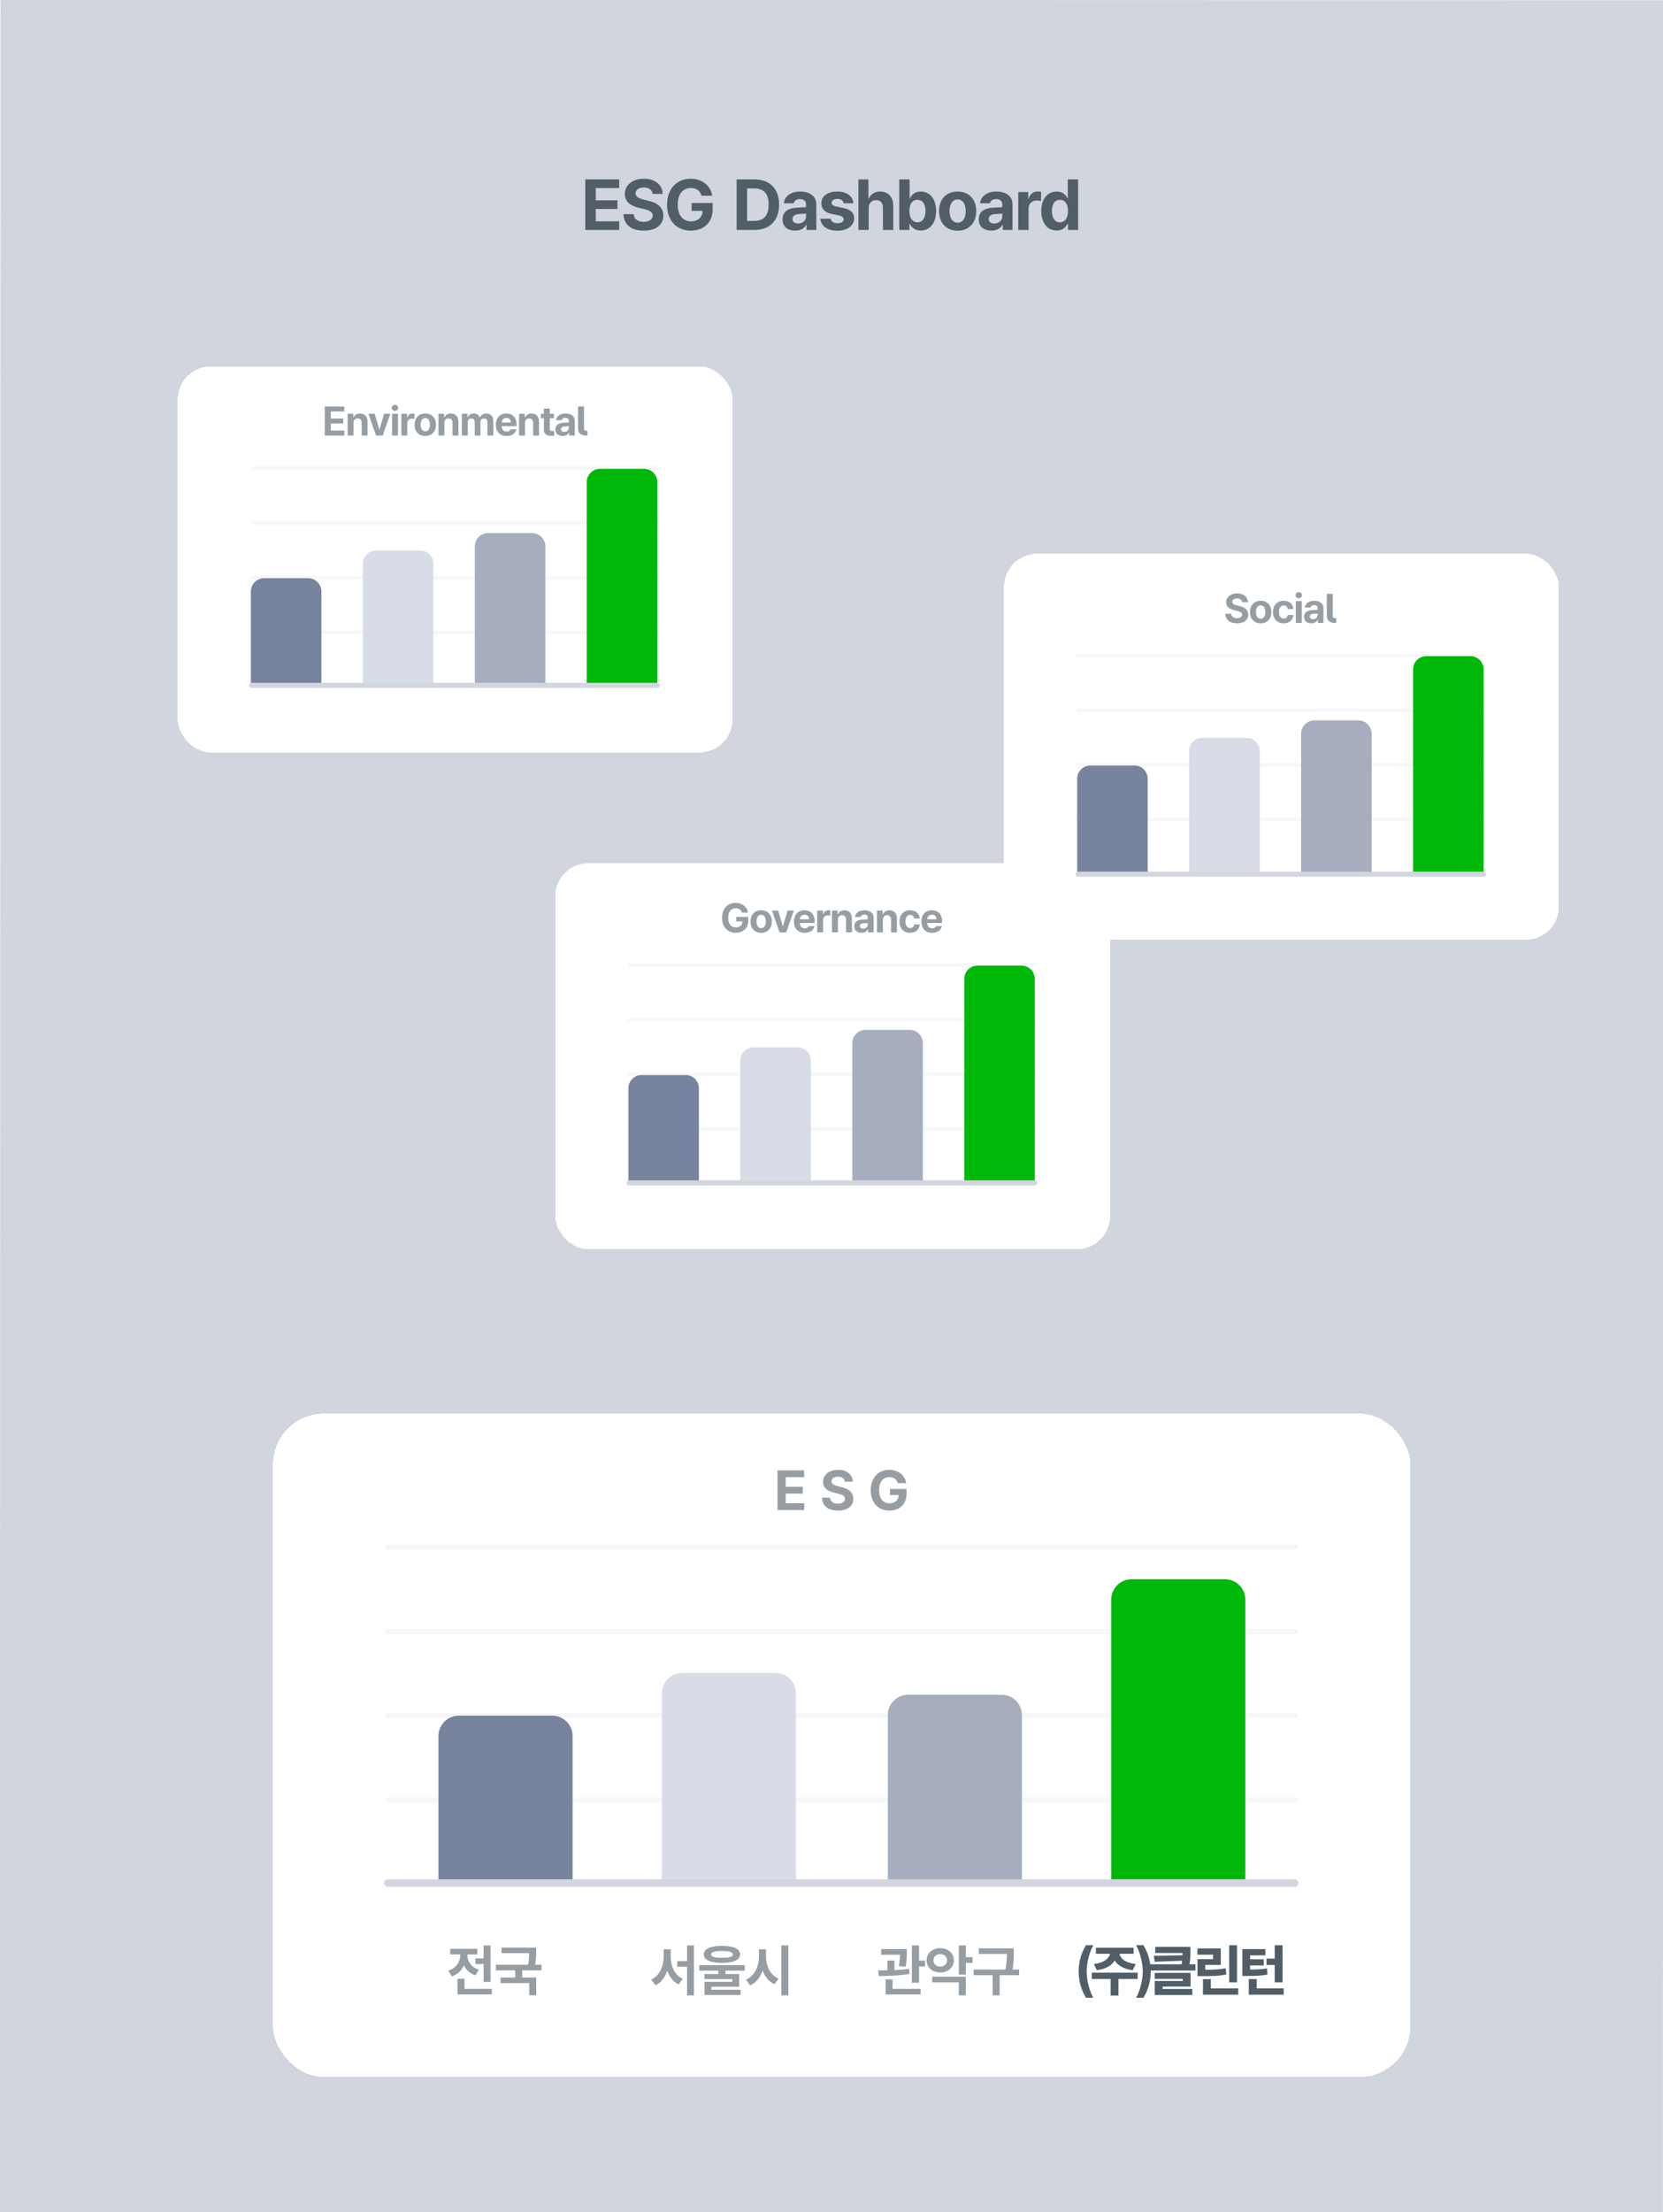 <svg width="652" height="867" viewBox="0 0 652 867" fill="none" xmlns="http://www.w3.org/2000/svg">
<g clip-path="url(#clip0_691_2684)">
<rect width="652" height="867" fill="white"/>
<rect x="0.204" y="-0.097" width="652" height="867" transform="rotate(0.017 0.204 -0.097)" fill="#A5ADBE" fill-opacity="0.5"/>
<path d="M229.465 90.111V70.314H242.754V73.705H233.566V78.518H242.07V81.908H233.566V86.721H242.781V90.111H229.465ZM255.859 75.975C255.695 74.416 254.437 73.486 252.441 73.486C250.363 73.486 249.215 74.443 249.187 75.756C249.16 77.178 250.664 77.834 252.359 78.217L254.137 78.654C257.527 79.42 260.07 81.143 260.07 84.451C260.07 88.088 257.226 90.385 252.414 90.385C247.629 90.385 244.566 88.17 244.457 83.932H248.449C248.586 85.928 250.172 86.939 252.359 86.939C254.519 86.939 255.914 85.928 255.914 84.451C255.914 83.111 254.683 82.482 252.523 81.936L250.363 81.416C247.027 80.596 244.976 78.928 244.976 76.029C244.976 72.42 248.148 70.041 252.469 70.041C256.844 70.041 259.742 72.475 259.797 75.975H255.859ZM275.062 76.686C274.515 74.826 273.011 73.678 270.851 73.678C267.789 73.678 265.711 76.029 265.711 80.186C265.711 84.369 267.734 86.748 270.879 86.748C273.709 86.748 275.39 85.148 275.445 82.647H271.152V79.557H279.41V82.018C279.41 87.213 275.855 90.385 270.851 90.385C265.3 90.385 261.527 86.502 261.527 80.24C261.527 73.814 265.547 70.041 270.769 70.041C275.226 70.041 278.672 72.775 279.218 76.686H275.062ZM295.777 90.111H288.804V70.314H295.859C301.82 70.314 305.456 74.033 305.456 80.186C305.456 86.393 301.82 90.111 295.777 90.111ZM292.906 86.584H295.613C299.386 86.584 301.355 84.615 301.355 80.186C301.355 75.783 299.386 73.842 295.64 73.842H292.906V86.584ZM306.804 85.955C306.804 82.647 309.484 81.553 312.327 81.389C313.394 81.32 315.39 81.225 316.019 81.197V79.994C315.991 78.764 315.144 78.025 313.64 78.025C312.273 78.025 311.398 78.654 311.179 79.666H307.323C307.569 77.096 309.812 75.072 313.749 75.072C316.976 75.072 320.038 76.522 320.038 80.103V90.111H316.21V88.061H316.101C315.362 89.428 313.968 90.385 311.753 90.385C308.909 90.385 306.804 88.908 306.804 85.955ZM310.687 85.846C310.687 86.994 311.616 87.596 312.902 87.596C314.734 87.596 316.046 86.365 316.019 84.807V83.713C315.403 83.74 313.681 83.836 312.984 83.904C311.589 84.041 310.687 84.697 310.687 85.846ZM330.765 79.666C330.601 78.627 329.671 77.943 328.331 77.943C327.019 77.943 326.007 78.572 326.034 79.475C326.007 80.131 326.554 80.65 327.948 80.951L330.601 81.498C333.472 82.1 334.866 83.385 334.894 85.518C334.866 88.443 332.241 90.412 328.304 90.412C324.284 90.412 321.933 88.607 321.604 85.709H325.679C325.87 86.885 326.827 87.486 328.304 87.486C329.78 87.486 330.765 86.885 330.765 85.928C330.765 85.162 330.136 84.697 328.741 84.397L326.28 83.904C323.464 83.357 321.987 81.881 322.015 79.693C321.987 76.85 324.448 75.072 328.276 75.072C332.022 75.072 334.347 76.85 334.565 79.666H330.765ZM340.589 81.525V90.111H336.542V70.314H340.479V77.861H340.643C341.327 76.139 342.831 75.072 345.073 75.072C348.163 75.072 350.214 77.15 350.214 80.65V90.111H346.167V81.361C346.167 79.529 345.182 78.436 343.487 78.436C341.792 78.436 340.589 79.557 340.589 81.525ZM352.573 90.111V70.314H356.62V77.752H356.729C357.303 76.549 358.479 75.072 360.967 75.072C364.249 75.072 367.01 77.615 367.01 82.701C367.01 87.65 364.358 90.357 360.967 90.357C358.534 90.357 357.303 88.963 356.729 87.732H356.565V90.111H352.573ZM356.538 82.674C356.538 85.353 357.686 87.131 359.682 87.131C361.76 87.131 362.854 85.299 362.854 82.674C362.854 80.076 361.76 78.299 359.682 78.299C357.659 78.299 356.538 79.994 356.538 82.674ZM375.44 90.412C370.956 90.412 368.167 87.322 368.167 82.728C368.167 78.135 370.956 75.072 375.44 75.072C379.924 75.072 382.741 78.135 382.741 82.728C382.741 87.322 379.924 90.412 375.44 90.412ZM375.467 87.268C377.545 87.268 378.612 85.326 378.612 82.728C378.612 80.103 377.545 78.162 375.467 78.162C373.362 78.162 372.268 80.103 372.268 82.728C372.268 85.326 373.362 87.268 375.467 87.268ZM383.733 85.955C383.733 82.647 386.412 81.553 389.256 81.389C390.323 81.32 392.319 81.225 392.948 81.197V79.994C392.92 78.764 392.073 78.025 390.569 78.025C389.202 78.025 388.327 78.654 388.108 79.666H384.252C384.498 77.096 386.741 75.072 390.678 75.072C393.905 75.072 396.967 76.522 396.967 80.103V90.111H393.139V88.061H393.03C392.291 89.428 390.897 90.385 388.682 90.385C385.838 90.385 383.733 88.908 383.733 85.955ZM387.616 85.846C387.616 86.994 388.545 87.596 389.83 87.596C391.662 87.596 392.975 86.365 392.948 84.807V83.713C392.332 83.74 390.61 83.836 389.912 83.904C388.518 84.041 387.616 84.697 387.616 85.846ZM399.217 90.111V75.264H403.127V77.834H403.291C403.838 76.002 405.205 75.045 406.873 75.045C407.283 75.045 407.803 75.1 408.158 75.182V78.791C407.776 78.682 407.01 78.572 406.436 78.572C404.604 78.572 403.264 79.857 403.264 81.662V90.111H399.217ZM414.291 90.357C410.9 90.357 408.248 87.65 408.248 82.701C408.248 77.615 411.01 75.072 414.291 75.072C416.779 75.072 417.955 76.549 418.502 77.752H418.639V70.314H422.686V90.111H418.693V87.732H418.502C417.928 88.963 416.697 90.357 414.291 90.357ZM415.549 87.131C417.572 87.131 418.721 85.353 418.721 82.674C418.721 79.994 417.572 78.299 415.549 78.299C413.498 78.299 412.404 80.076 412.404 82.674C412.404 85.299 413.498 87.131 415.549 87.131Z" fill="#515E67"/>
<g filter="url(#filter0_d_691_2684)">
<rect x="67.075" y="141" width="217.551" height="151.301" rx="12.99" fill="white" shape-rendering="crispEdges"/>
<path d="M96.039 180.899H255.164" stroke="#A5ADBE" stroke-opacity="0.1" stroke-width="1.299" stroke-linecap="round" stroke-linejoin="round"/>
<path d="M96.039 202.332H255.164" stroke="#A5ADBE" stroke-opacity="0.1" stroke-width="1.299" stroke-linecap="round" stroke-linejoin="round"/>
<path d="M96.039 223.766H255.164" stroke="#A5ADBE" stroke-opacity="0.1" stroke-width="1.299" stroke-linecap="round" stroke-linejoin="round"/>
<path d="M96.039 245.199H255.164" stroke="#A5ADBE" stroke-opacity="0.1" stroke-width="1.299" stroke-linecap="round" stroke-linejoin="round"/>
<path d="M183.554 211.52C183.554 208.651 185.88 206.324 188.75 206.324H206.02C208.889 206.324 211.215 208.651 211.215 211.52V266.756H183.554V211.52Z" fill="#A5ADBE"/>
<path d="M227.452 186.337C227.452 183.467 229.778 181.141 232.648 181.141H249.918C252.788 181.141 255.114 183.467 255.114 186.337V266.755H227.452V186.337Z" fill="#00B809"/>
<path d="M95.756 229.204C95.756 226.334 98.082 224.008 100.952 224.008H118.222C121.091 224.008 123.418 226.334 123.418 229.204V266.756H95.756V229.204Z" fill="#78849D"/>
<path d="M139.655 218.348C139.655 215.479 141.982 213.152 144.851 213.152H162.121C164.991 213.152 167.317 215.479 167.317 218.348V266.755H139.655V218.348Z" fill="#D7DCE7"/>
<path d="M124.733 168.101V156.707H132.382V158.658H127.094V161.428H131.988V163.379H127.094V166.149H132.397V168.101H124.733ZM136.021 163.159V168.101H133.692V159.555H135.911V161.05H136.006C136.399 160.059 137.312 159.445 138.571 159.445C140.349 159.445 141.529 160.657 141.514 162.656V168.101H139.2V163.065C139.2 162.01 138.618 161.381 137.658 161.381C136.682 161.381 136.021 162.026 136.021 163.159ZM150.457 159.555L147.451 168.101H144.839L141.849 159.555H144.304L146.098 165.693H146.192L147.986 159.555H150.457ZM151.106 168.101V159.555H153.436V168.101H151.106ZM152.271 158.438C151.563 158.438 150.996 157.903 150.996 157.258C150.996 156.597 151.563 156.062 152.271 156.062C152.963 156.062 153.53 156.597 153.53 157.258C153.53 157.903 152.963 158.438 152.271 158.438ZM154.762 168.101V159.555H157.012V161.035H157.107C157.421 159.98 158.208 159.429 159.168 159.429C159.404 159.429 159.703 159.461 159.908 159.508V161.585C159.688 161.522 159.247 161.459 158.917 161.459C157.862 161.459 157.091 162.199 157.091 163.238V168.101H154.762ZM164.13 168.274C161.549 168.274 159.944 166.495 159.944 163.852C159.944 161.208 161.549 159.445 164.13 159.445C166.711 159.445 168.332 161.208 168.332 163.852C168.332 166.495 166.711 168.274 164.13 168.274ZM164.146 166.464C165.342 166.464 165.955 165.347 165.955 163.852C165.955 162.341 165.342 161.223 164.146 161.223C162.934 161.223 162.304 162.341 162.304 163.852C162.304 165.347 162.934 166.464 164.146 166.464ZM171.641 163.159V168.101H169.312V159.555H171.531V161.05H171.625C172.019 160.059 172.931 159.445 174.19 159.445C175.969 159.445 177.149 160.657 177.133 162.656V168.101H174.82V163.065C174.82 162.01 174.238 161.381 173.278 161.381C172.302 161.381 171.641 162.026 171.641 163.159ZM178.46 168.101V159.555H180.679V161.05H180.773C181.135 160.059 182 159.445 183.149 159.445C184.33 159.445 185.195 160.059 185.478 161.05H185.557C185.919 160.075 186.879 159.445 188.138 159.445C189.727 159.445 190.829 160.5 190.829 162.357V168.101H188.5V162.813C188.5 161.837 187.933 161.365 187.162 161.365C186.281 161.365 185.777 161.979 185.777 162.876V168.101H183.511V162.75C183.511 161.9 182.976 161.365 182.189 161.365C181.402 161.365 180.789 161.995 180.789 162.97V168.101H178.46ZM196.011 168.274C193.399 168.274 191.793 166.574 191.793 163.867C191.793 161.223 193.414 159.445 195.917 159.445C198.167 159.445 199.929 160.861 199.929 163.773V164.434H194.091C194.091 165.724 194.862 166.527 196.058 166.527C196.845 166.527 197.412 166.181 197.648 165.661H199.867C199.536 167.235 198.12 168.274 196.011 168.274ZM194.091 162.97H197.726C197.726 161.932 197.002 161.192 195.964 161.192C194.894 161.192 194.13 161.987 194.091 162.97ZM203.239 163.159V168.101H200.91V159.555H203.129V161.05H203.223C203.616 160.059 204.529 159.445 205.788 159.445C207.566 159.445 208.747 160.657 208.731 162.656V168.101H206.418V163.065C206.418 162.01 205.835 161.381 204.875 161.381C203.9 161.381 203.239 162.026 203.239 163.159ZM214.558 159.555V161.302H212.953V165.472C212.953 166.149 213.283 166.322 213.756 166.338C213.992 166.338 214.401 166.322 214.684 166.291V168.132C214.432 168.179 214.023 168.211 213.441 168.211C211.757 168.211 210.608 167.455 210.624 165.803V161.302H209.444V159.555H210.624V157.509H212.953V159.555H214.558ZM215.129 165.709C215.129 163.804 216.671 163.175 218.308 163.08C218.922 163.041 220.071 162.986 220.433 162.97V162.278C220.417 161.57 219.929 161.145 219.063 161.145C218.277 161.145 217.773 161.507 217.647 162.089H215.428C215.57 160.61 216.86 159.445 219.126 159.445C220.983 159.445 222.746 160.279 222.746 162.341V168.101H220.543V166.92H220.48C220.055 167.707 219.252 168.258 217.978 168.258C216.341 168.258 215.129 167.408 215.129 165.709ZM217.364 165.646C217.364 166.307 217.899 166.653 218.638 166.653C219.693 166.653 220.448 165.945 220.433 165.048V164.418C220.078 164.434 219.087 164.489 218.686 164.528C217.883 164.607 217.364 164.985 217.364 165.646ZM226.37 165.284C226.37 165.945 226.653 166.275 227.409 166.275C227.519 166.275 227.597 166.275 227.723 166.259V168.085C227.55 168.101 227.409 168.101 227.251 168.101C225.253 168.101 224.041 167.298 224.041 165.331V156.707H226.37V165.284Z" fill="#515E67" fill-opacity="0.6"/>
<path d="M96.075 266H255.075" stroke="#D2D6DF" stroke-width="2" stroke-linecap="round" stroke-linejoin="round"/>
</g>
<g filter="url(#filter1_d_691_2684)">
<rect x="215.075" y="335.699" width="217.551" height="151.301" rx="12.99" fill="white" shape-rendering="crispEdges"/>
<path d="M244.04 375.599H403.165" stroke="#A5ADBE" stroke-opacity="0.1" stroke-width="1.299" stroke-linecap="round" stroke-linejoin="round"/>
<path d="M244.04 397.031H403.165" stroke="#A5ADBE" stroke-opacity="0.1" stroke-width="1.299" stroke-linecap="round" stroke-linejoin="round"/>
<path d="M244.04 418.465H403.165" stroke="#A5ADBE" stroke-opacity="0.1" stroke-width="1.299" stroke-linecap="round" stroke-linejoin="round"/>
<path d="M244.04 439.898H403.165" stroke="#A5ADBE" stroke-opacity="0.1" stroke-width="1.299" stroke-linecap="round" stroke-linejoin="round"/>
<path d="M331.555 406.219C331.555 403.35 333.881 401.023 336.751 401.023H354.02C356.89 401.023 359.216 403.35 359.216 406.219V461.455H331.555V406.219Z" fill="#A5ADBE"/>
<path d="M375.453 381.036C375.453 378.166 377.779 375.84 380.649 375.84H397.919C400.789 375.84 403.115 378.166 403.115 381.036V461.454H375.453V381.036Z" fill="#00B809"/>
<path d="M243.757 423.903C243.757 421.033 246.083 418.707 248.953 418.707H266.223C269.092 418.707 271.419 421.033 271.419 423.903V461.455H243.757V423.903Z" fill="#78849D"/>
<path d="M287.655 413.047C287.655 410.178 289.982 407.852 292.851 407.852H310.121C312.991 407.852 315.317 410.178 315.317 413.047V461.455H287.655V413.047Z" fill="#D7DCE7"/>
<path d="M288.28 355.073C287.965 354.003 287.099 353.342 285.856 353.342C284.094 353.342 282.898 354.695 282.898 357.087C282.898 359.495 284.062 360.864 285.872 360.864C287.501 360.864 288.469 359.944 288.5 358.504H286.029V356.725H290.782V358.142C290.782 361.132 288.736 362.957 285.856 362.957C282.662 362.957 280.49 360.722 280.49 357.119C280.49 353.42 282.803 351.249 285.809 351.249C288.374 351.249 290.357 352.822 290.672 355.073H288.28ZM295.822 362.973C293.241 362.973 291.636 361.195 291.636 358.551C291.636 355.907 293.241 354.144 295.822 354.144C298.403 354.144 300.024 355.907 300.024 358.551C300.024 361.195 298.403 362.973 295.822 362.973ZM295.838 361.163C297.034 361.163 297.648 360.046 297.648 358.551C297.648 357.04 297.034 355.923 295.838 355.923C294.626 355.923 293.997 357.04 293.997 358.551C293.997 360.046 294.626 361.163 295.838 361.163ZM308.653 354.255L305.647 362.8H303.034L300.044 354.255H302.499L304.293 360.392H304.388L306.182 354.255H308.653ZM312.89 362.973C310.278 362.973 308.673 361.273 308.673 358.567C308.673 355.923 310.294 354.144 312.796 354.144C315.046 354.144 316.809 355.561 316.809 358.472V359.133H310.97C310.97 360.423 311.741 361.226 312.937 361.226C313.724 361.226 314.291 360.88 314.527 360.361H316.746C316.415 361.934 314.999 362.973 312.89 362.973ZM310.97 357.669H314.606C314.606 356.631 313.882 355.891 312.843 355.891C311.773 355.891 311.01 356.686 310.97 357.669ZM317.789 362.8V354.255H320.039V355.734H320.134C320.448 354.679 321.235 354.129 322.195 354.129C322.431 354.129 322.73 354.16 322.935 354.207V356.285C322.715 356.222 322.274 356.159 321.943 356.159C320.889 356.159 320.118 356.898 320.118 357.937V362.8H317.789ZM325.914 357.858V362.8H323.585V354.255H325.804V355.75H325.898C326.291 354.758 327.204 354.144 328.463 354.144C330.241 354.144 331.422 355.356 331.406 357.355V362.8H329.093V357.764C329.093 356.71 328.51 356.08 327.55 356.08C326.575 356.08 325.914 356.725 325.914 357.858ZM332.323 360.408C332.323 358.504 333.865 357.874 335.502 357.78C336.116 357.74 337.265 357.685 337.627 357.669V356.977C337.611 356.269 337.123 355.844 336.257 355.844C335.471 355.844 334.967 356.206 334.841 356.788H332.622C332.764 355.309 334.054 354.144 336.32 354.144C338.177 354.144 339.94 354.978 339.94 357.04V362.8H337.737V361.62H337.674C337.249 362.406 336.446 362.957 335.172 362.957C333.535 362.957 332.323 362.107 332.323 360.408ZM334.558 360.345C334.558 361.006 335.093 361.352 335.833 361.352C336.887 361.352 337.642 360.644 337.627 359.747V359.117C337.272 359.133 336.281 359.188 335.88 359.227C335.077 359.306 334.558 359.684 334.558 360.345ZM343.564 357.858V362.8H341.235V354.255H343.454V355.75H343.548C343.942 354.758 344.854 354.144 346.113 354.144C347.892 354.144 349.072 355.356 349.056 357.355V362.8H346.743V357.764C346.743 356.71 346.161 356.08 345.201 356.08C344.225 356.08 343.564 356.725 343.564 357.858ZM354.222 362.973C351.61 362.973 350.036 361.163 350.036 358.551C350.036 355.938 351.626 354.144 354.222 354.144C356.426 354.144 357.921 355.435 358.015 357.386H355.828C355.686 356.536 355.135 355.954 354.254 355.954C353.136 355.954 352.397 356.898 352.397 358.519C352.397 360.172 353.121 361.116 354.254 361.116C355.072 361.116 355.686 360.612 355.828 359.7H358.015C357.905 361.635 356.488 362.973 354.222 362.973ZM362.851 362.973C360.238 362.973 358.633 361.273 358.633 358.567C358.633 355.923 360.254 354.144 362.756 354.144C365.007 354.144 366.769 355.561 366.769 358.472V359.133H360.931C360.931 360.423 361.702 361.226 362.898 361.226C363.685 361.226 364.251 360.88 364.487 360.361H366.706C366.376 361.934 364.96 362.973 362.851 362.973ZM360.931 357.669H364.566C364.566 356.631 363.842 355.891 362.804 355.891C361.733 355.891 360.97 356.686 360.931 357.669Z" fill="#515E67" fill-opacity="0.6"/>
<path d="M244.075 461H403.075" stroke="#D2D6DF" stroke-width="2" stroke-linecap="round" stroke-linejoin="round"/>
</g>
<g filter="url(#filter2_d_691_2684)">
<rect x="391.036" y="214.412" width="217.551" height="151.301" rx="12.99" fill="white" shape-rendering="crispEdges"/>
<path d="M420.001 254.312H579.126" stroke="#A5ADBE" stroke-opacity="0.1" stroke-width="1.299" stroke-linecap="round" stroke-linejoin="round"/>
<path d="M420.001 275.746H579.126" stroke="#A5ADBE" stroke-opacity="0.1" stroke-width="1.299" stroke-linecap="round" stroke-linejoin="round"/>
<path d="M420.001 297.179H579.126" stroke="#A5ADBE" stroke-opacity="0.1" stroke-width="1.299" stroke-linecap="round" stroke-linejoin="round"/>
<path d="M420.001 318.611H579.126" stroke="#A5ADBE" stroke-opacity="0.1" stroke-width="1.299" stroke-linecap="round" stroke-linejoin="round"/>
<path d="M507.515 284.932C507.515 282.063 509.841 279.736 512.711 279.736H529.98C532.85 279.736 535.176 282.063 535.176 284.932V340.168H507.515V284.932Z" fill="#A5ADBE"/>
<path d="M551.414 259.749C551.414 256.879 553.74 254.553 556.61 254.553H573.88C576.749 254.553 579.076 256.879 579.076 259.749V340.167H551.414V259.749Z" fill="#00B809"/>
<path d="M419.718 302.616C419.718 299.746 422.044 297.42 424.914 297.42H442.184C445.053 297.42 447.379 299.746 447.379 302.616V340.168H419.718V302.616Z" fill="#78849D"/>
<path d="M463.616 291.76C463.616 288.891 465.942 286.564 468.812 286.564H486.082C488.952 286.564 491.278 288.891 491.278 291.76V340.168H463.616V291.76Z" fill="#D7DCE7"/>
<path d="M484.379 233.378C484.285 232.481 483.561 231.945 482.412 231.945C481.216 231.945 480.555 232.496 480.54 233.252C480.524 234.07 481.389 234.448 482.365 234.668L483.388 234.92C485.339 235.36 486.803 236.352 486.803 238.256C486.803 240.349 485.166 241.671 482.397 241.671C479.643 241.671 477.88 240.396 477.817 237.957H480.115C480.193 239.106 481.106 239.688 482.365 239.688C483.608 239.688 484.411 239.106 484.411 238.256C484.411 237.485 483.703 237.123 482.46 236.808L481.216 236.509C479.296 236.037 478.116 235.077 478.116 233.409C478.116 231.332 479.942 229.963 482.428 229.963C484.946 229.963 486.614 231.363 486.646 233.378H484.379ZM491.654 241.687C489.074 241.687 487.468 239.908 487.468 237.265C487.468 234.621 489.074 232.858 491.654 232.858C494.235 232.858 495.856 234.621 495.856 237.265C495.856 239.908 494.235 241.687 491.654 241.687ZM491.67 239.877C492.866 239.877 493.48 238.76 493.48 237.265C493.48 235.754 492.866 234.637 491.67 234.637C490.458 234.637 489.829 235.754 489.829 237.265C489.829 238.76 490.458 239.877 491.67 239.877ZM500.676 241.687C498.064 241.687 496.49 239.877 496.49 237.265C496.49 234.652 498.08 232.858 500.676 232.858C502.879 232.858 504.374 234.149 504.469 236.1H502.281C502.14 235.25 501.589 234.668 500.708 234.668C499.59 234.668 498.851 235.612 498.851 237.233C498.851 238.886 499.575 239.83 500.708 239.83C501.526 239.83 502.14 239.326 502.281 238.413H504.469C504.359 240.349 502.942 241.687 500.676 241.687ZM505.433 241.514V232.968H507.762V241.514H505.433ZM506.598 231.851C505.89 231.851 505.323 231.316 505.323 230.671C505.323 230.01 505.89 229.475 506.598 229.475C507.29 229.475 507.857 230.01 507.857 230.671C507.857 231.316 507.29 231.851 506.598 231.851ZM508.68 239.122C508.68 237.217 510.222 236.588 511.858 236.494C512.472 236.454 513.621 236.399 513.983 236.383V235.691C513.967 234.983 513.479 234.558 512.614 234.558C511.827 234.558 511.323 234.92 511.197 235.502H508.979C509.12 234.023 510.411 232.858 512.677 232.858C514.534 232.858 516.296 233.692 516.296 235.754V241.514H514.093V240.333H514.03C513.605 241.12 512.803 241.671 511.528 241.671C509.891 241.671 508.68 240.821 508.68 239.122ZM510.914 239.059C510.914 239.72 511.449 240.066 512.189 240.066C513.243 240.066 513.999 239.358 513.983 238.461V237.831C513.629 237.847 512.637 237.902 512.236 237.941C511.434 238.02 510.914 238.398 510.914 239.059ZM519.92 238.697C519.92 239.358 520.204 239.688 520.959 239.688C521.069 239.688 521.148 239.688 521.274 239.672V241.498C521.101 241.514 520.959 241.514 520.802 241.514C518.803 241.514 517.591 240.711 517.591 238.744V230.12H519.92V238.697Z" fill="#515E67" fill-opacity="0.6"/>
<path d="M420.075 340H579.075" stroke="#D2D6DF" stroke-width="2" stroke-linecap="round" stroke-linejoin="round"/>
</g>
<g filter="url(#filter3_d_691_2684)">
<rect x="103" y="550" width="446" height="260" rx="20" fill="white" shape-rendering="crispEdges"/>
<path d="M148.041 602.37H503.999" stroke="#A5ADBE" stroke-opacity="0.1" stroke-width="2" stroke-linecap="round" stroke-linejoin="round"/>
<path d="M148.041 635.37H503.999" stroke="#A5ADBE" stroke-opacity="0.1" stroke-width="2" stroke-linecap="round" stroke-linejoin="round"/>
<path d="M148.041 668.37H503.999" stroke="#A5ADBE" stroke-opacity="0.1" stroke-width="2" stroke-linecap="round" stroke-linejoin="round"/>
<path d="M148.041 701.37H503.999" stroke="#A5ADBE" stroke-opacity="0.1" stroke-width="2" stroke-linecap="round" stroke-linejoin="round"/>
<path d="M188.34 758.447V772.713H185.612V765.709H182.41V763.496H185.612V758.447H188.34ZM188.813 775.441V777.633H175.364V771.467H178.114V775.441H188.813ZM179.252 762.271C179.252 764.527 180.627 766.955 183.742 767.965L182.389 770.135C180.219 769.437 178.737 768.008 177.877 766.225C177.018 768.201 175.46 769.77 173.151 770.543L171.754 768.309C174.977 767.299 176.438 764.742 176.459 762.25V761.949H172.528V759.758H183.141V761.949H179.252V762.271ZM206.205 759.285V760.811C206.205 762.25 206.205 763.904 205.818 766.01H208.332V768.201H200.726V771.016H206.226V777.977H203.476V773.164H192.24V771.016H197.976V768.201H190.435V766.01H203.047C203.412 764.184 203.466 762.744 203.476 761.455H192.627V759.285H206.205Z" fill="#515E67" fill-opacity="0.6"/>
<path d="M258.965 762.852C258.965 766.525 260.448 770.092 263.713 771.51L262.038 773.701C259.868 772.638 258.418 770.693 257.612 768.287C256.753 770.844 255.249 772.938 253.014 774.045L251.295 771.811C254.647 770.307 256.172 766.525 256.194 762.852V759.93H258.965V762.852ZM268.075 758.426V778.02H265.368V766.783H261.522V764.57H265.368V758.426H268.075ZM279.064 758.598C283.555 758.598 286.154 759.779 286.176 761.949C286.154 764.098 283.555 765.279 279.064 765.279C274.553 765.279 271.932 764.098 271.932 761.949C271.932 759.779 274.553 758.598 279.064 758.598ZM279.064 760.617C276.186 760.617 274.789 761.047 274.811 761.949C274.789 762.895 276.186 763.281 279.064 763.281C281.965 763.281 283.34 762.895 283.34 761.949C283.34 761.047 281.965 760.617 279.064 760.617ZM287.98 766.16V768.309H280.418V769.619H285.811V774.604H274.918V775.785H286.326V777.848H272.232V772.691H283.104V771.617H272.211V769.619H277.668V768.309H270.148V766.16H287.98ZM296.328 762.852C296.328 766.439 297.96 770.049 301.269 771.445L299.658 773.637C297.423 772.627 295.876 770.683 294.996 768.266C294.104 770.897 292.503 773.024 290.119 774.109L288.464 771.832C291.88 770.393 293.535 766.654 293.556 762.852V759.93H296.328V762.852ZM305.093 758.426V778.02H302.322V758.426H305.093Z" fill="#515E67" fill-opacity="0.6"/>
<path d="M351.532 759.844V761.068C351.532 762.422 351.532 764.377 351.081 766.805L348.395 766.547C348.739 764.667 348.825 763.249 348.846 762.078H341.477V759.844H351.532ZM346.676 764.355V768.094C348.621 768.019 350.619 767.868 352.456 767.6L352.606 769.576C348.545 770.328 343.948 770.393 340.553 770.414L340.317 768.223C341.413 768.223 342.648 768.223 343.948 768.18V764.355H346.676ZM356.323 758.426V764.377H358.686V766.676H356.323V773.057H353.508V758.426H356.323ZM356.924 775.441V777.633H343.196V771.746H345.946V775.441H356.924ZM364.648 759.5C367.678 759.479 369.977 761.498 369.977 764.248C369.977 767.062 367.678 769.039 364.648 769.039C361.598 769.039 359.277 767.062 359.277 764.248C359.277 761.498 361.598 759.479 364.648 759.5ZM364.648 761.842C363.102 761.842 361.963 762.723 361.984 764.248C361.963 765.816 363.102 766.719 364.648 766.719C366.152 766.719 367.291 765.816 367.312 764.248C367.291 762.723 366.152 761.842 364.648 761.842ZM374.66 758.426V763.023H377.303V765.258H374.66V769.855H371.91V758.426H374.66ZM374.66 770.672V777.998H371.91V772.885H361.49V770.672H374.66ZM393.47 759.564V761.326C393.47 763.152 393.47 765.15 392.976 767.879H395.554V770.092H387.927V777.998H385.177V770.092H377.722V767.879H390.205C390.699 765.354 390.742 763.442 390.742 761.756H379.763V759.564H393.47Z" fill="#515E67" fill-opacity="0.6"/>
<path d="M418.897 768.652C418.918 764.592 420.014 761.262 421.776 758.34H424.654C423.387 760.488 422.033 764.785 422.033 768.652C422.033 772.52 423.387 776.795 424.654 778.943H421.776C420.014 776.043 418.918 772.67 418.897 768.652ZM442.026 769.104V771.574H434.506V778.062H431.434V771.574H424.043V769.104H442.026ZM440.436 759.328V761.713H434.915C435.215 763.432 437.063 765.247 441.252 765.709L440.114 768.137C436.569 767.696 434.216 766.278 433.045 764.355C431.853 766.278 429.511 767.696 425.999 768.137L424.86 765.709C428.974 765.247 430.843 763.432 431.198 761.713H425.655V759.328H440.436ZM447.173 768.652C447.151 772.67 446.056 776.043 444.294 778.943H441.415C442.682 776.795 444.036 772.52 444.036 768.652C444.036 764.785 442.682 760.488 441.415 758.34H444.294C446.056 761.262 447.151 764.592 447.173 768.652ZM462.718 758.984V760.768C462.718 762.314 462.718 763.904 462.374 765.816H464.694V768.266H446.819V765.816H459.28C459.366 765.322 459.431 764.86 459.474 764.42L448.71 764.828L448.366 762.486L459.624 762.293V761.391H448.925V758.984H462.718ZM462.782 769.189V774.561H451.804V775.484H463.47V777.848H448.732V772.369H459.71V771.531H448.71V769.189H462.782ZM480.992 758.361V772.885H477.919V758.361H480.992ZM481.486 775.27V777.74H467.628V771.639H470.722V775.27H481.486ZM474.632 759.629V766.074H468.531V767.965C471.99 767.943 474.117 767.847 476.501 767.363L476.824 769.834C474.095 770.371 471.56 770.457 467.263 770.457H465.501V763.818H471.582V762.057H465.48V759.629H474.632ZM498.836 758.361V772.885H495.763V766.074H492.541V763.604H495.763V758.361H498.836ZM499.287 775.27V777.74H485.601V771.617H488.717V775.27H499.287ZM492.111 759.865V762.314H486.117V763.861H491.467V766.268H486.117V767.879C488.781 767.857 490.618 767.782 492.713 767.449L492.949 769.855C490.457 770.307 488.222 770.414 484.613 770.393H483.066V759.865H492.111Z" fill="#515E67"/>
<path d="M344.075 668.169C344.075 663.751 347.657 660.169 352.075 660.169H388.661C393.079 660.169 396.661 663.751 396.661 668.169V734.188H344.075V668.169Z" fill="#A5ADBE"/>
<path d="M431.661 622.914C431.661 618.496 435.243 614.914 439.661 614.914H476.247C480.665 614.914 484.247 618.496 484.247 622.914V734.188H431.661V622.914Z" fill="#00B809"/>
<path d="M167.903 676.37C167.903 671.952 171.485 668.37 175.903 668.37H212.489C216.908 668.37 220.489 671.952 220.489 676.37V734.188H167.903V676.37Z" fill="#78849D"/>
<path d="M255.489 659.657C255.489 655.239 259.071 651.657 263.489 651.657H300.075C304.493 651.657 308.075 655.239 308.075 659.657V734.188H255.489V659.657Z" fill="#D7DCE7"/>
<path d="M148.075 734L503.523 734" stroke="#D2D6DF" stroke-width="3" stroke-linecap="round" stroke-linejoin="round"/>
<path d="M300.83 587.8V572.245H311.271V574.909H304.052V578.69H310.734V581.354H304.052V585.136H311.293V587.8H300.83ZM327.246 576.692C327.117 575.468 326.129 574.737 324.561 574.737C322.928 574.737 322.025 575.489 322.004 576.521C321.982 577.638 323.164 578.153 324.496 578.454L325.893 578.798C328.557 579.399 330.555 580.753 330.555 583.353C330.555 586.21 328.32 588.015 324.539 588.015C320.779 588.015 318.373 586.274 318.287 582.944H321.424C321.531 584.513 322.777 585.308 324.496 585.308C326.193 585.308 327.289 584.513 327.289 583.353C327.289 582.3 326.322 581.806 324.625 581.376L322.928 580.968C320.307 580.323 318.695 579.013 318.695 576.735C318.695 573.899 321.188 572.03 324.582 572.03C328.02 572.03 330.297 573.942 330.34 576.692H327.246ZM348.012 577.251C347.582 575.79 346.401 574.888 344.703 574.888C342.297 574.888 340.664 576.735 340.664 580.001C340.664 583.288 342.254 585.157 344.725 585.157C346.949 585.157 348.27 583.9 348.313 581.935H344.94V579.507H351.428V581.44C351.428 585.522 348.635 588.015 344.703 588.015C340.342 588.015 337.377 584.964 337.377 580.044C337.377 574.995 340.535 572.03 344.639 572.03C348.141 572.03 350.848 574.179 351.278 577.251H348.012Z" fill="#515E67" fill-opacity="0.6"/>
</g>
</g>
<defs>
<filter id="filter0_d_691_2684" x="50.188" y="124.113" width="256.52" height="190.27" filterUnits="userSpaceOnUse" color-interpolation-filters="sRGB">
<feFlood flood-opacity="0" result="BackgroundImageFix"/>
<feColorMatrix in="SourceAlpha" type="matrix" values="0 0 0 0 0 0 0 0 0 0 0 0 0 0 0 0 0 0 127 0" result="hardAlpha"/>
<feOffset dx="2.598" dy="2.598"/>
<feGaussianBlur stdDeviation="9.742"/>
<feComposite in2="hardAlpha" operator="out"/>
<feColorMatrix type="matrix" values="0 0 0 0 0 0 0 0 0 0 0 0 0 0 0 0 0 0 0.2 0"/>
<feBlend mode="normal" in2="BackgroundImageFix" result="effect1_dropShadow_691_2684"/>
<feBlend mode="normal" in="SourceGraphic" in2="effect1_dropShadow_691_2684" result="shape"/>
</filter>
<filter id="filter1_d_691_2684" x="198.189" y="318.813" width="256.52" height="190.27" filterUnits="userSpaceOnUse" color-interpolation-filters="sRGB">
<feFlood flood-opacity="0" result="BackgroundImageFix"/>
<feColorMatrix in="SourceAlpha" type="matrix" values="0 0 0 0 0 0 0 0 0 0 0 0 0 0 0 0 0 0 127 0" result="hardAlpha"/>
<feOffset dx="2.598" dy="2.598"/>
<feGaussianBlur stdDeviation="9.742"/>
<feComposite in2="hardAlpha" operator="out"/>
<feColorMatrix type="matrix" values="0 0 0 0 0 0 0 0 0 0 0 0 0 0 0 0 0 0 0.2 0"/>
<feBlend mode="normal" in2="BackgroundImageFix" result="effect1_dropShadow_691_2684"/>
<feBlend mode="normal" in="SourceGraphic" in2="effect1_dropShadow_691_2684" result="shape"/>
</filter>
<filter id="filter2_d_691_2684" x="374.149" y="197.525" width="256.52" height="190.27" filterUnits="userSpaceOnUse" color-interpolation-filters="sRGB">
<feFlood flood-opacity="0" result="BackgroundImageFix"/>
<feColorMatrix in="SourceAlpha" type="matrix" values="0 0 0 0 0 0 0 0 0 0 0 0 0 0 0 0 0 0 127 0" result="hardAlpha"/>
<feOffset dx="2.598" dy="2.598"/>
<feGaussianBlur stdDeviation="9.742"/>
<feComposite in2="hardAlpha" operator="out"/>
<feColorMatrix type="matrix" values="0 0 0 0 0 0 0 0 0 0 0 0 0 0 0 0 0 0 0.2 0"/>
<feBlend mode="normal" in2="BackgroundImageFix" result="effect1_dropShadow_691_2684"/>
<feBlend mode="normal" in="SourceGraphic" in2="effect1_dropShadow_691_2684" result="shape"/>
</filter>
<filter id="filter3_d_691_2684" x="77" y="524" width="506" height="320" filterUnits="userSpaceOnUse" color-interpolation-filters="sRGB">
<feFlood flood-opacity="0" result="BackgroundImageFix"/>
<feColorMatrix in="SourceAlpha" type="matrix" values="0 0 0 0 0 0 0 0 0 0 0 0 0 0 0 0 0 0 127 0" result="hardAlpha"/>
<feOffset dx="4" dy="4"/>
<feGaussianBlur stdDeviation="15"/>
<feComposite in2="hardAlpha" operator="out"/>
<feColorMatrix type="matrix" values="0 0 0 0 0 0 0 0 0 0 0 0 0 0 0 0 0 0 0.2 0"/>
<feBlend mode="normal" in2="BackgroundImageFix" result="effect1_dropShadow_691_2684"/>
<feBlend mode="normal" in="SourceGraphic" in2="effect1_dropShadow_691_2684" result="shape"/>
</filter>
<clipPath id="clip0_691_2684">
<rect width="652" height="867" fill="white"/>
</clipPath>
</defs>
</svg>

